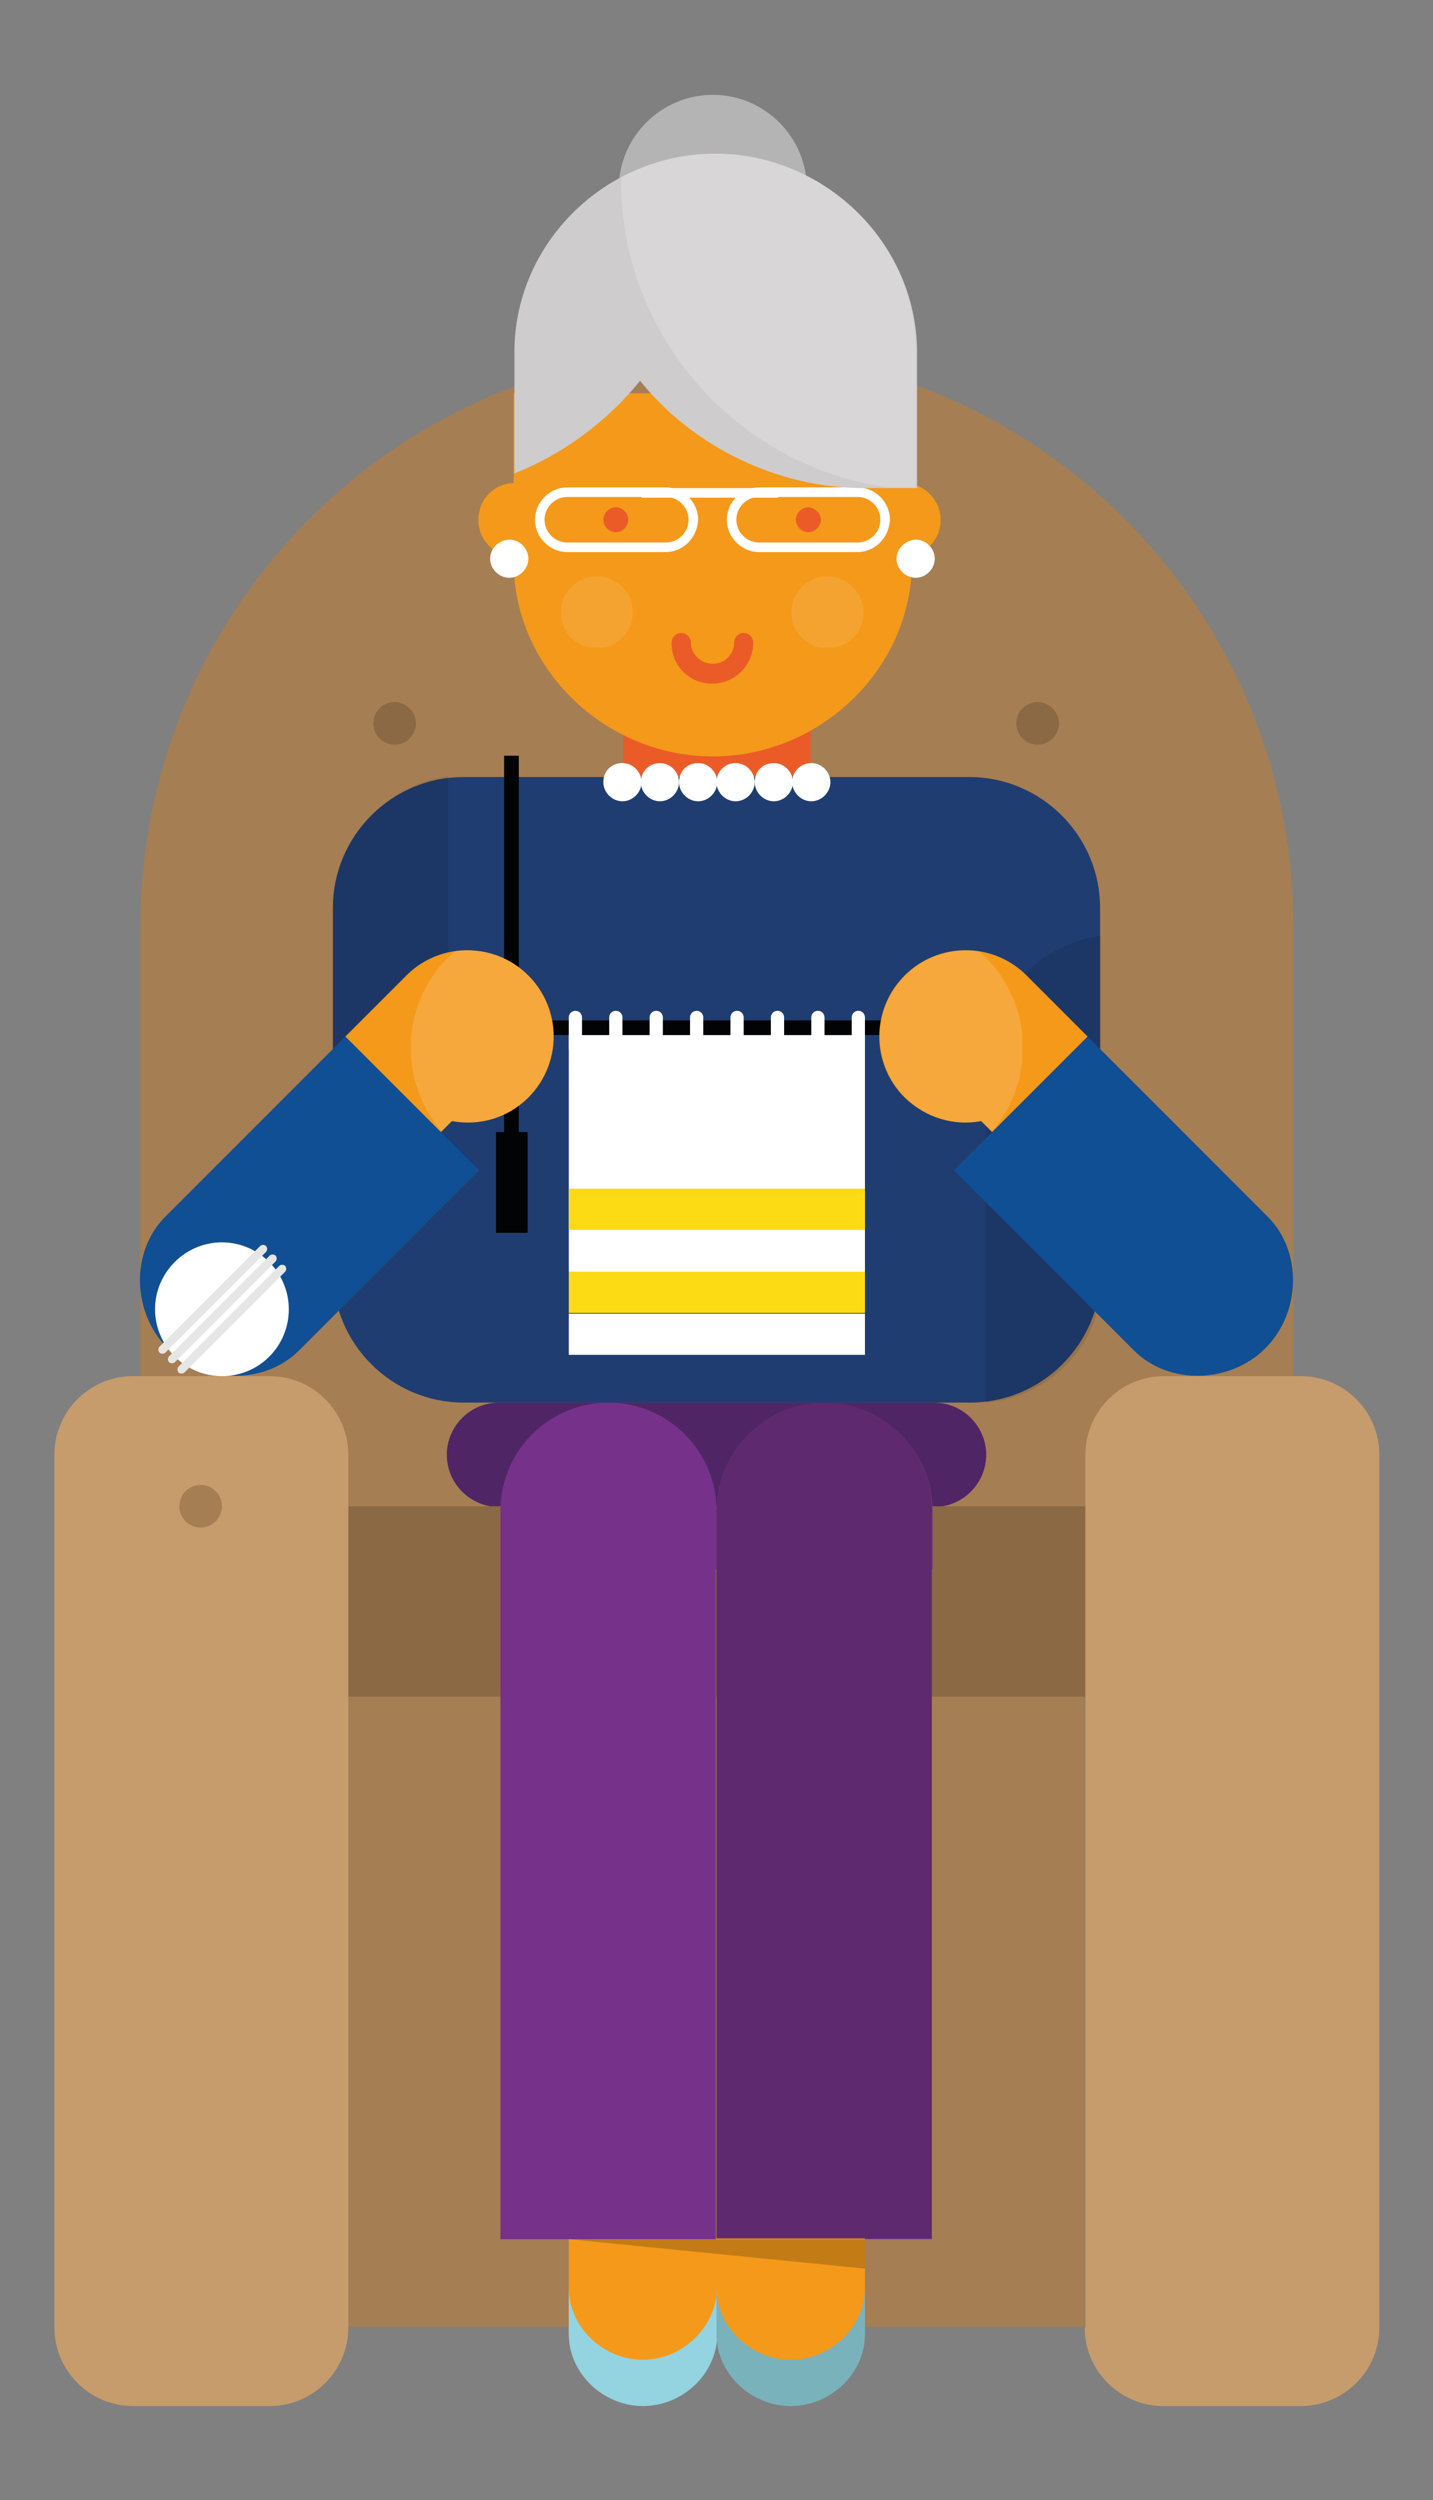 <?xml version="1.0" encoding="utf-8"?>
<!-- Generator: Adobe Illustrator 20.1.0, SVG Export Plug-In . SVG Version: 6.00 Build 0)  -->
<svg version="1.1" id="Layer_1" xmlns="http://www.w3.org/2000/svg" xmlns:xlink="http://www.w3.org/1999/xlink" x="0px" y="0px"
	 viewBox="0 0 195 340.1" style="enable-background:new 0 0 195 340.1;" xml:space="preserve">
<rect x="0" y="0" width="195" height="340.1" fill="#808080" stroke="none"/>
<style type="text/css">
	.st0{fill:#A67E53;}
	.st1{fill:#4F2566;}
	.st2{fill:#8A6944;}
	.st3{fill:#76328A;}
	.st4{fill:#B5B4B4;}
	.st5{fill:#1F3D71;}
	.st6{opacity:0.1;}
	.st7{clip-path:url(#SVGID_2_);}
	.st8{clip-path:url(#SVGID_4_);fill:#020304;}
	.st9{clip-path:url(#SVGID_6_);}
	.st10{clip-path:url(#SVGID_8_);fill:#020304;}
	.st11{opacity:0.2;}
	.st12{clip-path:url(#SVGID_10_);}
	.st13{clip-path:url(#SVGID_12_);fill:#020304;}
	.st14{fill:#EB5B28;}
	.st15{fill:#F4991A;}
	.st16{fill:#94D3E0;}
	.st17{fill:#7AB2BC;}
	.st18{fill:#FFFFFF;}
	.st19{clip-path:url(#SVGID_14_);}
	.st20{clip-path:url(#SVGID_16_);fill:#020304;}
	.st21{clip-path:url(#SVGID_18_);}
	.st22{clip-path:url(#SVGID_20_);fill:#FFFFFF;}
	.st23{fill:#FDDB14;}
	.st24{fill:#020304;}
	.st25{fill:#104F93;}
	.st26{opacity:0.15;}
	.st27{clip-path:url(#SVGID_22_);}
	.st28{clip-path:url(#SVGID_24_);fill:#FFFFFF;}
	.st29{clip-path:url(#SVGID_26_);}
	.st30{clip-path:url(#SVGID_28_);fill:#FFFFFF;}
	.st31{fill:#C69C6C;}
	.st32{fill:#E7E6E6;}
	.st33{fill:#CECCCC;}
	.st34{clip-path:url(#SVGID_30_);}
	.st35{clip-path:url(#SVGID_32_);fill:#FFFFFF;}
</style>
<g>
	<rect x="47.4" y="230.8" class="st0" width="100.2" height="85.7"/>
	<path class="st0" d="M176,204.9v-78.8c0-43.4-35.1-78.5-78.5-78.5c-43.3,0-78.4,35.2-78.4,78.5v78.8H176z"/>
	<path class="st1" d="M127.1,190.8h-25.7h-7.8H67.9c-3.9,0-7.1,3.2-7.1,7.1c0,3.9,3.2,7.1,7.1,7.1h25.7h7.8h25.7
		c3.9,0,7.1-3.2,7.1-7.1C134.2,194,131,190.8,127.1,190.8"/>
	<rect x="35" y="204.9" class="st2" width="132.3" height="25.9"/>
	<path class="st3" d="M126.9,213.5v-8c0-8.1-6.6-14.7-14.7-14.7c-8.1,0-14.7,6.6-14.7,14.7v8V232v72.6h29.3V213.5z"/>
	<path class="st4" d="M109.8,25.7c0,7.1-5.7,12.8-12.8,12.8c-7.1,0-12.8-5.7-12.8-12.8c0-7.1,5.8-12.8,12.8-12.8
		C104,12.9,109.8,18.6,109.8,25.7"/>
	<path class="st5" d="M149.8,173c0,9.8-8,17.8-17.8,17.8H63.1c-9.8,0-17.8-8-17.8-17.8v-49.5c0-9.8,8-17.8,17.8-17.8h68.8
		c9.8,0,17.8,8,17.8,17.8V173z"/>
	<g class="st6">
		<g>
			<defs>
				<rect id="SVGID_1_" x="45.3" y="105.6" width="15.7" height="52.9"/>
			</defs>
			<clipPath id="SVGID_2_">
				<use xlink:href="#SVGID_1_"  style="overflow:visible;"/>
			</clipPath>
			<g class="st7">
				<defs>
					<rect id="SVGID_3_" x="45.3" y="105.6" width="15.7" height="52.9"/>
				</defs>
				<clipPath id="SVGID_4_">
					<use xlink:href="#SVGID_3_"  style="overflow:visible;"/>
				</clipPath>
				<path class="st8" d="M45.3,123.3v35.2c8.4-0.6,15.7-7.7,15.7-16.2v-36.7C52.5,106.7,45.3,114.3,45.3,123.3"/>
			</g>
		</g>
	</g>
	<g class="st6">
		<g>
			<defs>
				<rect id="SVGID_5_" x="134.1" y="127.3" width="15.7" height="63.5"/>
			</defs>
			<clipPath id="SVGID_6_">
				<use xlink:href="#SVGID_5_"  style="overflow:visible;"/>
			</clipPath>
			<g class="st9">
				<defs>
					<rect id="SVGID_7_" x="134.1" y="127.3" width="15.7" height="63.5"/>
				</defs>
				<clipPath id="SVGID_8_">
					<use xlink:href="#SVGID_7_"  style="overflow:visible;"/>
				</clipPath>
				<path class="st10" d="M134.1,145v45.8c8.4-0.6,15.7-7.7,15.7-16.2v-47.3C141.3,128.4,134.1,135.9,134.1,145"/>
			</g>
		</g>
	</g>
	<g class="st11">
		<g>
			<defs>
				<rect id="SVGID_9_" x="97.5" y="190.8" width="29.3" height="113.8"/>
			</defs>
			<clipPath id="SVGID_10_">
				<use xlink:href="#SVGID_9_"  style="overflow:visible;"/>
			</clipPath>
			<g class="st12">
				<defs>
					<rect id="SVGID_11_" x="97.5" y="190.8" width="29.3" height="113.8"/>
				</defs>
				<clipPath id="SVGID_12_">
					<use xlink:href="#SVGID_11_"  style="overflow:visible;"/>
				</clipPath>
				<path class="st13" d="M112.2,190.8c-8.1,0-14.7,6.6-14.7,14.7v8v91h29.3V232v-18.5v-8C126.9,197.4,120.3,190.8,112.2,190.8"/>
			</g>
		</g>
	</g>
	<rect x="84.8" y="95.6" class="st14" width="25.5" height="10"/>
	<path class="st15" d="M69.9,53.5v22.9c0,14.6,12.5,26.5,27.1,26.5c14.6,0,27.1-11.9,27.1-26.5V53.5H69.9z"/>
	<path class="st15" d="M128,70.7c0,2.8-2.2,5-5,5c-2.8,0-5-2.2-5-5c0-2.8,2.2-5,5-5C125.7,65.7,128,68,128,70.7"/>
	<path class="st15" d="M75.1,70.7c0,2.8-2.2,5-5,5s-5-2.2-5-5c0-2.8,2.2-5,5-5S75.1,68,75.1,70.7"/>
	<path class="st15" d="M77.4,304.6V317c0,5.4,4.7,9.8,10.1,9.8c5.4,0,10.1-4.4,10.1-9.8v-12.5H77.4z"/>
	<path class="st15" d="M97.5,304.6V317c0,5.4,4.7,9.8,10.1,9.8c5.4,0,10.1-4.4,10.1-9.8v-12.5H97.5z"/>
	<path class="st16" d="M87.5,321c-5.4,0-10.1-4.4-10.1-9.8v6.3c0,5.4,4.7,9.8,10.1,9.8c5.4,0,10.1-4.4,10.1-9.8v-6.3
		C97.5,316.6,92.8,321,87.5,321"/>
	<path class="st17" d="M107.6,321c-5.4,0-10.1-4.4-10.1-9.8v6.3c0,5.4,4.7,9.8,10.1,9.8c5.4,0,10.1-4.4,10.1-9.8v-6.3
		C117.7,316.6,113,321,107.6,321"/>
	<path class="st18" d="M66.7,76c0,1.4,1.2,2.6,2.6,2.6c1.4,0,2.6-1.2,2.6-2.6c0-1.4-1.2-2.6-2.6-2.6C67.8,73.5,66.7,74.6,66.7,76"/>
	<path class="st18" d="M122,76c0,1.4,1.2,2.6,2.6,2.6c1.4,0,2.6-1.2,2.6-2.6c0-1.4-1.2-2.6-2.6-2.6C123.2,73.5,122,74.6,122,76"/>
	<g class="st11">
		<g>
			<defs>
				<rect id="SVGID_13_" x="77.4" y="304.6" width="40.3" height="4"/>
			</defs>
			<clipPath id="SVGID_14_">
				<use xlink:href="#SVGID_13_"  style="overflow:visible;"/>
			</clipPath>
			<g class="st19">
				<defs>
					<rect id="SVGID_15_" x="77.4" y="304.6" width="40.3" height="4"/>
				</defs>
				<clipPath id="SVGID_16_">
					<use xlink:href="#SVGID_15_"  style="overflow:visible;"/>
				</clipPath>
				<polygon class="st20" points="117.7,308.6 77.4,304.6 117.7,304.6 				"/>
			</g>
		</g>
	</g>
	<path class="st18" d="M90.6,75.1H77.2c-2.4,0-4.4-2-4.4-4.4c0-2.4,2-4.4,4.4-4.4h13.4c2.4,0,4.4,2,4.4,4.4
		C94.9,73.1,93,75.1,90.6,75.1 M77.2,67.6c-1.7,0-3.1,1.4-3.1,3.1c0,1.7,1.4,3.1,3.1,3.1h13.4c1.7,0,3.1-1.4,3.1-3.1
		c0-1.7-1.4-3.1-3.1-3.1H77.2z"/>
	<path class="st18" d="M116.7,75.1h-13.4c-2.4,0-4.4-2-4.4-4.4c0-2.4,2-4.4,4.4-4.4h13.4c2.4,0,4.4,2,4.4,4.4
		C121,73.1,119.1,75.1,116.7,75.1 M103.3,67.6c-1.7,0-3.1,1.4-3.1,3.1c0,1.7,1.4,3.1,3.1,3.1h13.4c1.7,0,3.1-1.4,3.1-3.1
		c0-1.7-1.4-3.1-3.1-3.1H103.3z"/>
	<path class="st14" d="M85.5,70.7c0,0.9-0.8,1.7-1.7,1.7s-1.7-0.8-1.7-1.7c0-0.9,0.8-1.7,1.7-1.7S85.5,69.8,85.5,70.7"/>
	<path class="st14" d="M111.7,70.7c0,0.9-0.8,1.7-1.7,1.7c-0.9,0-1.7-0.8-1.7-1.7c0-0.9,0.8-1.7,1.7-1.7
		C110.9,69.1,111.7,69.8,111.7,70.7"/>
	<path class="st14" d="M96.9,93c3.1,0,5.6-2.5,5.6-5.6c0-0.7-0.6-1.3-1.3-1.3c-0.7,0-1.3,0.6-1.3,1.3c0,1.6-1.3,2.9-2.9,2.9
		S94,89,94,87.4c0-0.7-0.6-1.3-1.3-1.3c-0.7,0-1.3,0.6-1.3,1.3C91.3,90.5,93.8,93,96.9,93"/>
	<rect x="87.3" y="66.4" class="st18" width="18.6" height="1.3"/>
	<g class="st6">
		<g>
			<defs>
				<rect id="SVGID_17_" x="76.3" y="78.4" width="41.2" height="9.7"/>
			</defs>
			<clipPath id="SVGID_18_">
				<use xlink:href="#SVGID_17_"  style="overflow:visible;"/>
			</clipPath>
			<g class="st21">
				<defs>
					<rect id="SVGID_19_" x="76.3" y="78.4" width="41.2" height="9.7"/>
				</defs>
				<clipPath id="SVGID_20_">
					<use xlink:href="#SVGID_19_"  style="overflow:visible;"/>
				</clipPath>
				<path class="st22" d="M117.5,83.3c0,2.7-2.2,4.9-4.9,4.9s-4.9-2.2-4.9-4.9c0-2.7,2.2-4.9,4.9-4.9S117.5,80.6,117.5,83.3"/>
				<path class="st22" d="M86.1,83.3c0,2.7-2.2,4.9-4.9,4.9c-2.7,0-4.9-2.2-4.9-4.9c0-2.7,2.2-4.9,4.9-4.9
					C83.9,78.4,86.1,80.6,86.1,83.3"/>
			</g>
		</g>
	</g>
	<path class="st3" d="M97.5,213.5v-8c0-8.1-6.6-14.7-14.7-14.7c-8.1,0-14.7,6.6-14.7,14.7v8V232v72.6h29.3V213.5z"/>
	<rect x="77.4" y="140.8" class="st18" width="40.3" height="32.2"/>
	<rect x="77.4" y="173" class="st23" width="40.3" height="5.6"/>
	<rect x="77.4" y="178.7" class="st18" width="40.3" height="5.6"/>
	<rect x="77.4" y="161.7" class="st23" width="40.3" height="5.6"/>
	<rect x="68.3" y="138.8" class="st24" width="58.5" height="2"/>
	<path class="st25" d="M148,141l24.5,24.5c4.8,4.8,4.5,13.1-0.3,17.9c-4.8,4.8-13.1,5.1-17.9,0.3l-24.5-24.5L148,141z"/>
	<path class="st15" d="M123.1,149.3c-4.6-4.6-4.6-12,0-16.6c4.5-4.5,11.8-4.6,16.4-0.2l0,0l8.5,8.5l-13,13l-1.5-1.5
		C129.9,153.2,126,152.1,123.1,149.3"/>
	<g class="st26">
		<g>
			<defs>
				<rect id="SVGID_21_" x="119.7" y="129.3" width="19.4" height="24.7"/>
			</defs>
			<clipPath id="SVGID_22_">
				<use xlink:href="#SVGID_21_"  style="overflow:visible;"/>
			</clipPath>
			<g class="st27">
				<defs>
					<rect id="SVGID_23_" x="119.7" y="129.3" width="19.4" height="24.7"/>
				</defs>
				<clipPath id="SVGID_24_">
					<use xlink:href="#SVGID_23_"  style="overflow:visible;"/>
				</clipPath>
				<path class="st28" d="M123.2,132.7c2.7-2.7,6.4-3.8,10-3.3c0.3,0.3,0.6,0.5,0.9,0.8c6.5,6.5,6.8,16.8,0.9,23.7l-1.4-1.4
					c-3.7,0.7-7.6-0.4-10.4-3.2C118.6,144.7,118.6,137.3,123.2,132.7"/>
			</g>
		</g>
	</g>
	<rect x="68.6" y="102.8" class="st24" width="2" height="58.5"/>
	<rect x="67.5" y="154" class="st24" width="4.3" height="13.7"/>
	<path class="st25" d="M47,141l-24.5,24.5c-4.8,4.8-4.5,13.1,0.3,17.9c4.8,4.8,13.1,5.1,17.9,0.3l24.5-24.5L47,141z"/>
	<path class="st15" d="M71.9,149.3c4.6-4.6,4.6-12,0-16.6c-4.5-4.5-11.8-4.6-16.4-0.2l0,0L47,141l13,13l1.5-1.5
		C65.2,153.2,69.1,152.1,71.9,149.3"/>
	<g class="st26">
		<g>
			<defs>
				<rect id="SVGID_25_" x="55.9" y="129.3" width="19.4" height="24.7"/>
			</defs>
			<clipPath id="SVGID_26_">
				<use xlink:href="#SVGID_25_"  style="overflow:visible;"/>
			</clipPath>
			<g class="st29">
				<defs>
					<rect id="SVGID_27_" x="55.9" y="129.3" width="19.4" height="24.7"/>
				</defs>
				<clipPath id="SVGID_28_">
					<use xlink:href="#SVGID_27_"  style="overflow:visible;"/>
				</clipPath>
				<path class="st30" d="M71.9,132.7c-2.7-2.7-6.4-3.8-10-3.3c-0.3,0.3-0.6,0.5-0.9,0.8c-6.5,6.5-6.8,16.8-0.9,23.7l1.4-1.4
					c3.7,0.7,7.6-0.4,10.4-3.2C76.4,144.7,76.4,137.3,71.9,132.7"/>
			</g>
		</g>
	</g>
	<path class="st18" d="M82.1,106.4c0,1.4,1.2,2.6,2.6,2.6c1.4,0,2.6-1.2,2.6-2.6c0-1.4-1.2-2.6-2.6-2.6
		C83.2,103.8,82.1,104.9,82.1,106.4"/>
	<path class="st18" d="M87.2,106.4c0,1.4,1.2,2.6,2.6,2.6c1.4,0,2.6-1.2,2.6-2.6c0-1.4-1.2-2.6-2.6-2.6
		C88.4,103.8,87.2,104.9,87.2,106.4"/>
	<path class="st18" d="M92.4,106.4c0,1.4,1.2,2.6,2.6,2.6c1.4,0,2.6-1.2,2.6-2.6c0-1.4-1.2-2.6-2.6-2.6
		C93.5,103.8,92.4,104.9,92.4,106.4"/>
	<path class="st18" d="M97.5,106.4c0,1.4,1.2,2.6,2.6,2.6c1.4,0,2.6-1.2,2.6-2.6c0-1.4-1.2-2.6-2.6-2.6
		C98.7,103.8,97.5,104.9,97.5,106.4"/>
	<path class="st18" d="M102.7,106.4c0,1.4,1.2,2.6,2.6,2.6c1.4,0,2.6-1.2,2.6-2.6c0-1.4-1.2-2.6-2.6-2.6
		C103.8,103.8,102.7,104.9,102.7,106.4"/>
	<path class="st18" d="M107.8,106.4c0,1.4,1.2,2.6,2.6,2.6c1.4,0,2.6-1.2,2.6-2.6c0-1.4-1.2-2.6-2.6-2.6
		C109,103.8,107.8,104.9,107.8,106.4"/>
	<path class="st31" d="M7.4,316.6c0,5.9,4.8,10.7,10.7,10.7h18.6c5.9,0,10.7-4.8,10.7-10.7V197.9c0-5.9-4.8-10.7-10.7-10.7H18.1
		c-5.9,0-10.7,4.8-10.7,10.7V316.6z"/>
	<path class="st31" d="M147.6,316.6c0,5.9,4.8,10.7,10.7,10.7H177c5.9,0,10.7-4.8,10.7-10.7V197.9c0-5.9-4.8-10.7-10.7-10.7h-18.6
		c-5.9,0-10.7,4.8-10.7,10.7V316.6z"/>
	<path class="st2" d="M56.6,98.4c0,1.6-1.3,2.9-2.9,2.9s-2.9-1.3-2.9-2.9c0-1.6,1.3-2.9,2.9-2.9S56.6,96.9,56.6,98.4"/>
	<path class="st2" d="M144.1,98.4c0,1.6-1.3,2.9-2.9,2.9s-2.9-1.3-2.9-2.9c0-1.6,1.3-2.9,2.9-2.9S144.1,96.9,144.1,98.4"/>
	<path class="st0" d="M30.2,204.9c0,1.6-1.3,2.9-2.9,2.9s-2.9-1.3-2.9-2.9c0-1.6,1.3-2.9,2.9-2.9S30.2,203.3,30.2,204.9"/>
	<path class="st18" d="M39.3,178.1c0-5-4.1-9.1-9.1-9.1c-5,0-9.1,4.1-9.1,9.1c0,5,4.1,9.1,9.1,9.1C35.3,187.2,39.3,183.1,39.3,178.1
		"/>
	<path class="st32" d="M22.5,184c-0.2,0.2-0.6,0.2-0.8,0c-0.2-0.2-0.2-0.6,0-0.8l13.7-13.7c0.2-0.2,0.6-0.2,0.8,0s0.2,0.6,0,0.8
		L22.5,184z"/>
	<path class="st32" d="M23.8,185.3c-0.2,0.2-0.6,0.2-0.8,0c-0.2-0.2-0.2-0.6,0-0.8l13.7-13.7c0.2-0.2,0.6-0.2,0.8,0
		c0.2,0.2,0.2,0.6,0,0.8L23.8,185.3z"/>
	<path class="st32" d="M25.1,186.7c-0.2,0.2-0.6,0.2-0.8,0c-0.2-0.2-0.2-0.6,0-0.8L38,172.2c0.2-0.2,0.6-0.2,0.8,0
		c0.2,0.2,0.2,0.6,0,0.8L25.1,186.7z"/>
	<path class="st18" d="M79.2,142.6c0,0.5-0.4,0.9-0.9,0.9c-0.5,0-0.9-0.4-0.9-0.9v-4.2c0-0.5,0.4-0.9,0.9-0.9c0.5,0,0.9,0.4,0.9,0.9
		V142.6z"/>
	<path class="st18" d="M84.7,142.6c0,0.5-0.4,0.9-0.9,0.9c-0.5,0-0.9-0.4-0.9-0.9v-4.2c0-0.5,0.4-0.9,0.9-0.9c0.5,0,0.9,0.4,0.9,0.9
		V142.6z"/>
	<path class="st18" d="M90.2,142.6c0,0.5-0.4,0.9-0.9,0.9c-0.5,0-0.9-0.4-0.9-0.9v-4.2c0-0.5,0.4-0.9,0.9-0.9c0.5,0,0.9,0.4,0.9,0.9
		V142.6z"/>
	<path class="st18" d="M95.7,142.6c0,0.5-0.4,0.9-0.9,0.9c-0.5,0-0.9-0.4-0.9-0.9v-4.2c0-0.5,0.4-0.9,0.9-0.9c0.5,0,0.9,0.4,0.9,0.9
		V142.6z"/>
	<path class="st18" d="M101.2,142.6c0,0.5-0.4,0.9-0.9,0.9c-0.5,0-0.9-0.4-0.9-0.9v-4.2c0-0.5,0.4-0.9,0.9-0.9
		c0.5,0,0.9,0.4,0.9,0.9V142.6z"/>
	<path class="st18" d="M106.7,142.6c0,0.5-0.4,0.9-0.9,0.9c-0.5,0-0.9-0.4-0.9-0.9v-4.2c0-0.5,0.4-0.9,0.9-0.9
		c0.5,0,0.9,0.4,0.9,0.9V142.6z"/>
	<path class="st18" d="M112.2,142.6c0,0.5-0.4,0.9-0.9,0.9c-0.5,0-0.9-0.4-0.9-0.9v-4.2c0-0.5,0.4-0.9,0.9-0.9
		c0.5,0,0.9,0.4,0.9,0.9V142.6z"/>
	<path class="st18" d="M117.7,142.6c0,0.5-0.4,0.9-0.9,0.9c-0.5,0-0.9-0.4-0.9-0.9v-4.2c0-0.5,0.4-0.9,0.9-0.9
		c0.5,0,0.9,0.4,0.9,0.9V142.6z"/>
	<path class="st33" d="M97.3,20.9C82.5,20.9,70,33,70,47.9v0.5v1.3v14.7c6.4-2.5,12.6-7,17.1-12.6c7.2,9,18.8,14.6,30.4,14.6h7.3
		V49.6v-1.3v-0.5C124.7,33,112.2,20.9,97.3,20.9"/>
	<g class="st11">
		<g>
			<defs>
				<rect id="SVGID_29_" x="84.5" y="20.9" width="40.2" height="45.4"/>
			</defs>
			<clipPath id="SVGID_30_">
				<use xlink:href="#SVGID_29_"  style="overflow:visible;"/>
			</clipPath>
			<g class="st34">
				<defs>
					<rect id="SVGID_31_" x="84.5" y="20.9" width="40.2" height="45.4"/>
				</defs>
				<clipPath id="SVGID_32_">
					<use xlink:href="#SVGID_31_"  style="overflow:visible;"/>
				</clipPath>
				<path class="st35" d="M97.3,20.9c-4.6,0-8.9,1.2-12.8,3.2c0,0.1,0,0.2,0,0.4c0,21.3,15.8,38.9,36.3,41.8h3.8V49.6v-1.3v-0.5
					C124.7,33,112.2,20.9,97.3,20.9"/>
			</g>
		</g>
	</g>
</g>
</svg>
